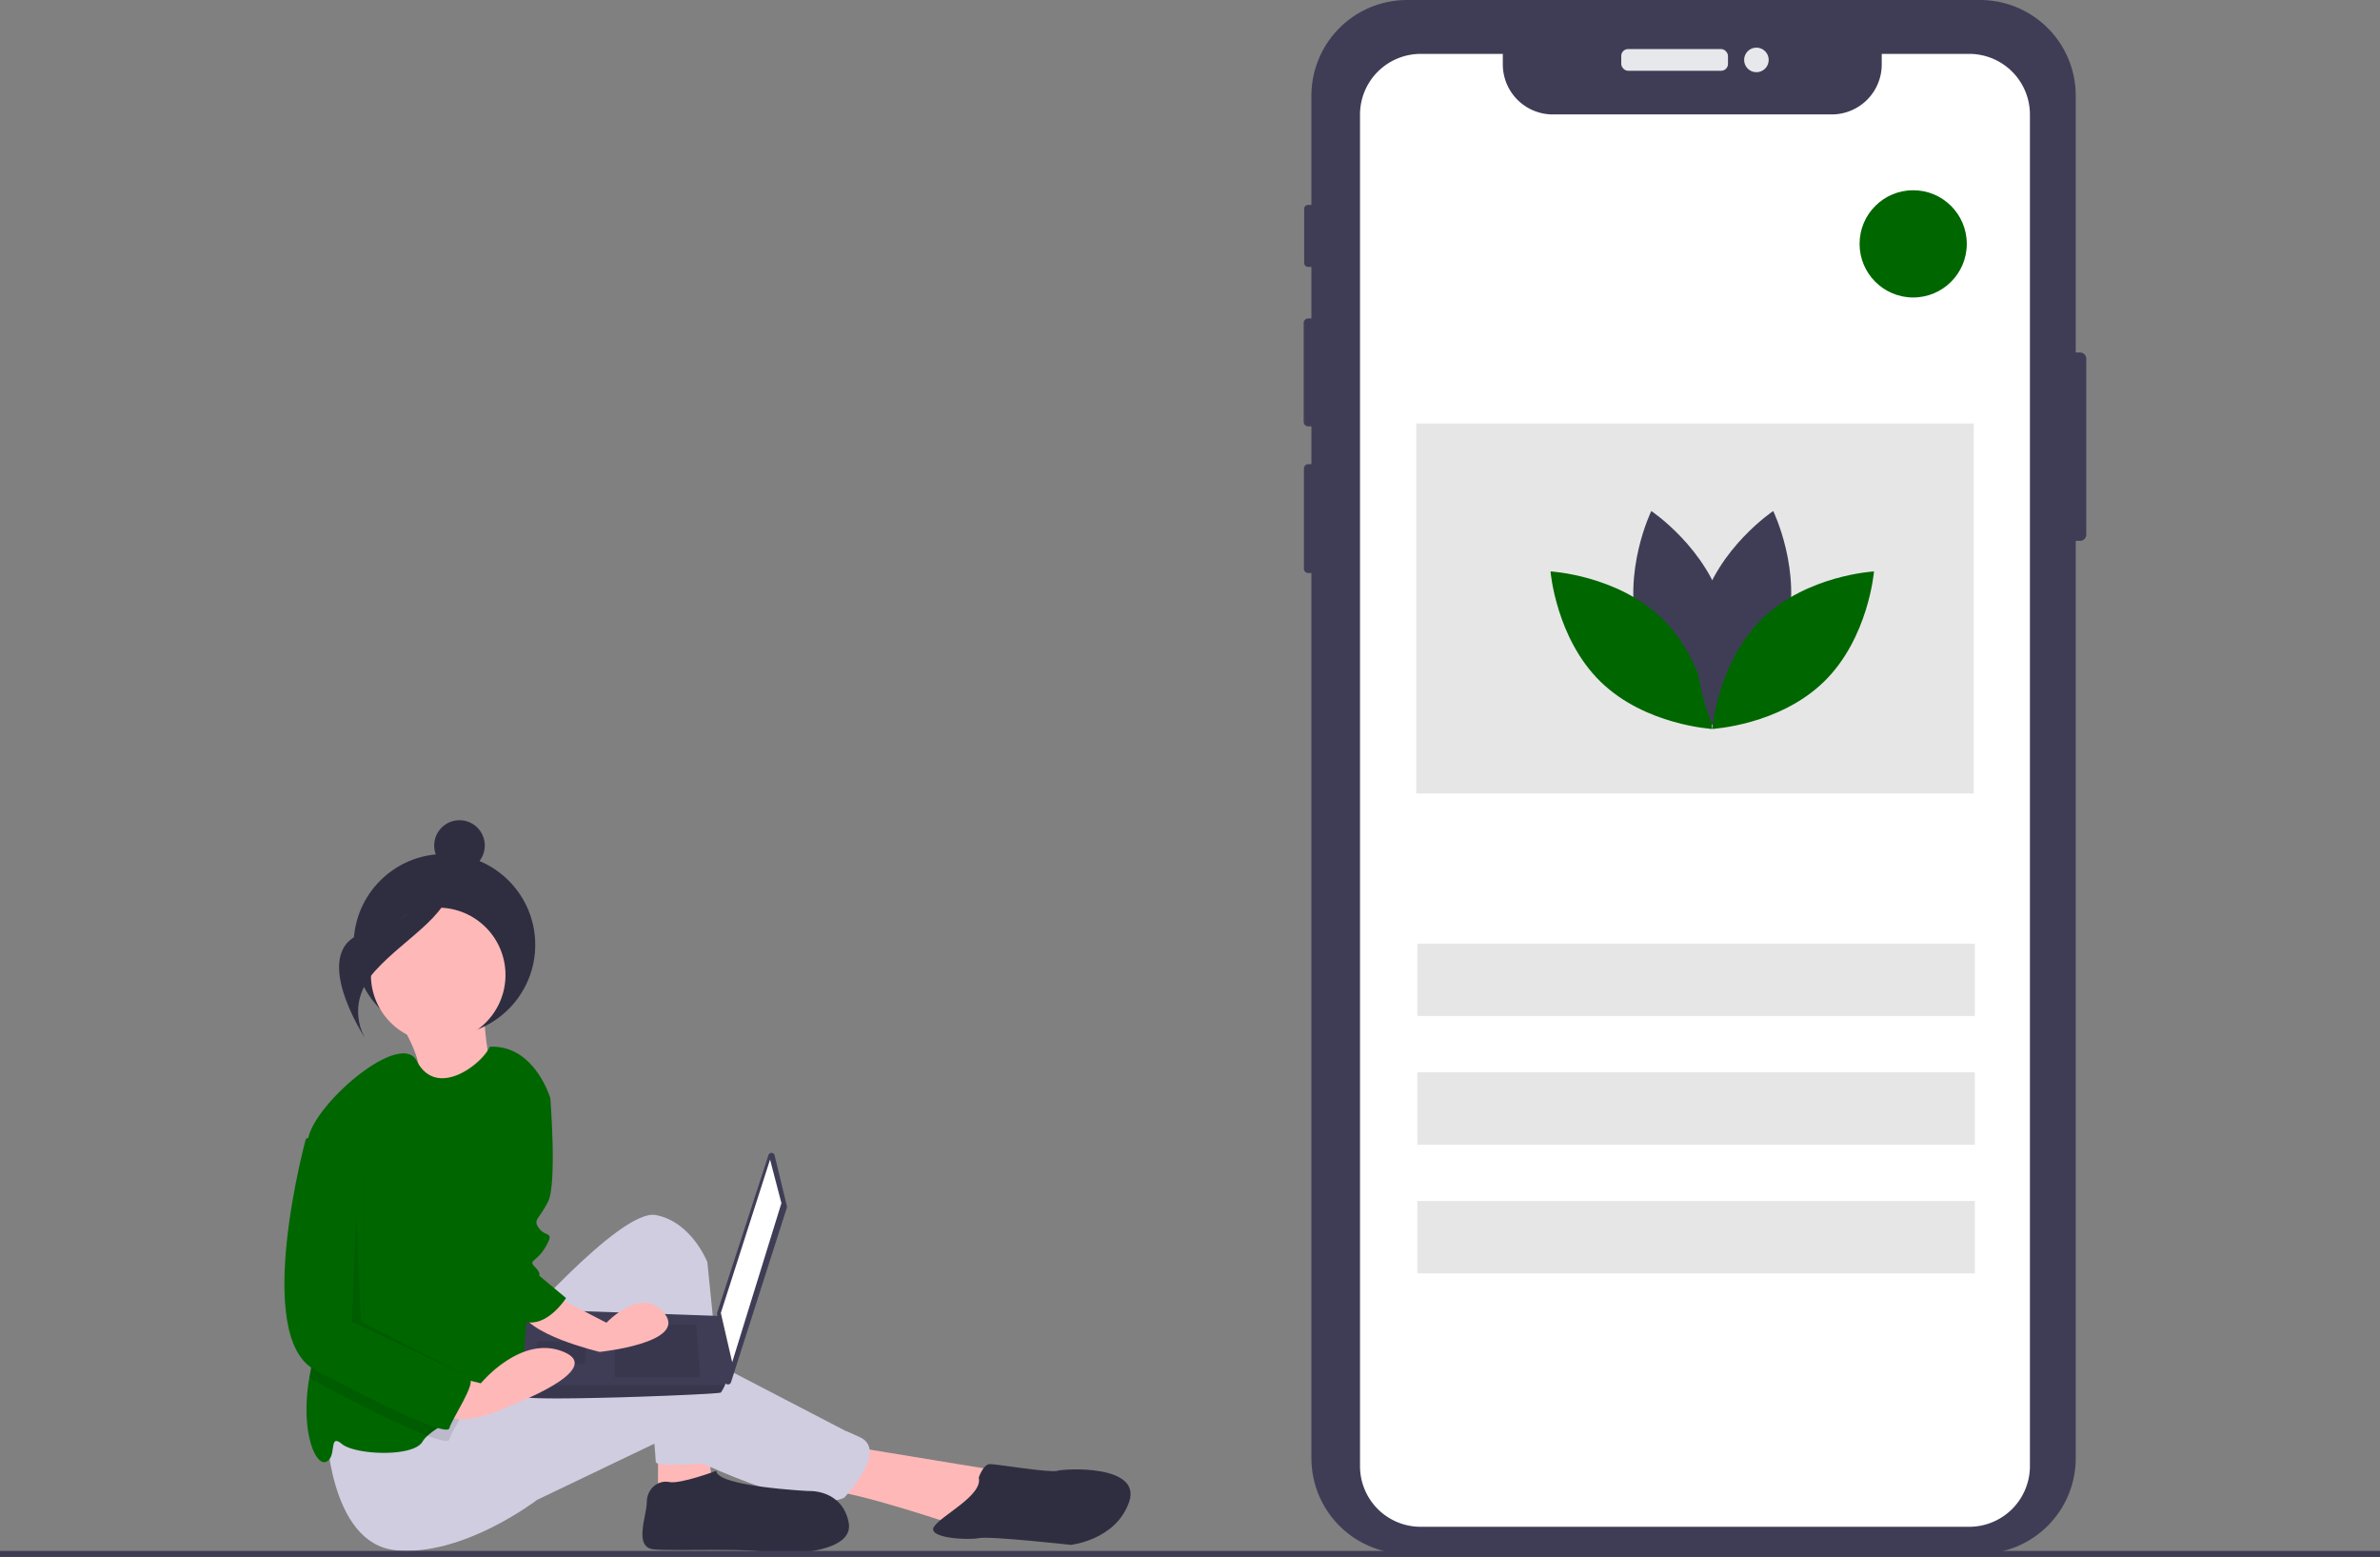 <svg data-name="Layer 1" xmlns="http://www.w3.org/2000/svg" width="888" height="580.723" viewBox="0 0 888 580.723"><rect x="0" y="0" width="888" height="580.723" fill="#808080" stroke="none"/><path d="M148.558 380.085s10.805 17.136 6.946 21.776 28.95 4.756 28.95 4.756-4.928-24.928-3.478-30.665z" fill="#ffb8b8"/><circle cx="165.825" cy="352.416" r="33.88" fill="#2f2e41"/><path fill="#ffb8b8" d="M245.51 536.052v20.085l20.084-4.185-1.673-14.226-18.411-1.674zm71.132 3.348l56.07 9.205-14.227 20.921s-39.332-13.39-49.374-13.39 7.531-16.736 7.531-16.736z"/><path d="M189.44 499.23s41.844-48.537 55.233-46.026 19.248 17.574 19.248 17.574l7.531 74.48s-26.779 2.51-26.779 0-5.021-56.07-5.021-56.07-39.332 87.033-60.253 29.29z" fill="#d0cde1"/><path d="M121.656 531.868s.837 43.842 25.942 46.353 52.722-18.737 52.722-18.737l45.19-21.65s53.559 28.345 69.459 20.813c0 0 16.737-17.574 5.858-22.595s-.837 0-.837 0l-64.438-33.474s-12.553-3.347-34.31 5.858-51.049 13.39-51.049 13.39z" fill="#d0cde1"/><circle cx="163.498" cy="363.66" r="25.106" fill="#ffb8b8"/><path d="M199.483 433.956l-1.674 35.148s.837 46.027-6.694 49.374c-3.808 1.69-11.457 5.088-18.528 8.804-5.306 2.778-10.285 5.724-13.064 8.26a9.368 9.368 0 00-1.882 2.184c-3.348 5.858-25.106 5.02-30.127.837s-1.674 5.02-5.858 6.694c-4.05 1.624-9.666-11.649-6.226-31.465.108-.661.234-1.33.368-2.009 3.841-19.205-2.193-65.207-1.264-82.982a31.273 31.273 0 01.427-4.05c2.51-13.39 34.545-40.638 40.537-29.03 7.381 14.326 24.336 1.238 27.248-5.281 16.737-.837 22.595 19.247 22.595 19.247z" fill="#060"/><path d="M267.268 548.605s-13.39 5.021-17.574 4.184-8.368 2.51-8.368 7.532-5.021 16.737 2.51 17.574 38.496-.837 45.19 1.673c0 0 30.127.837 27.616-11.716s-15.063-11.715-15.063-11.715-34.31-1.674-34.31-7.532zm97.912 2.51s1.674-5.02 4.184-5.02 22.595 3.347 25.106 2.51 31.8-2.51 26.779 11.716-21.758 15.9-21.758 15.9-30.127-3.347-34.311-2.51-19.248 0-16.737-4.185 18.41-11.716 16.737-18.41z" fill="#2f2e41"/><path d="M289.005 430.913l4.59 18.938a1.183 1.183 0 01-.022.64l-20.826 65.081a1.183 1.183 0 01-2.302-.226l-2.881-25.354a1.183 1.183 0 01.05-.5l19.116-58.667a1.183 1.183 0 012.275.088z" fill="#3f3d56"/><path fill="#fff" d="M287.316 432.512l4.239 16.249-18.369 59.344-4.239-18.368 18.369-57.225z"/><path d="M194.768 520.821c.706 2.12 73.473-.706 74.18-1.413a15.335 15.335 0 001.554-2.825c.664-1.413 1.271-2.826 1.271-2.826l-2.826-22.876-72.06-2.557s-1.802 19.385-2.169 28.259a21.199 21.199 0 00.05 4.238z" fill="#3f3d56"/><path opacity=".1" d="M259.763 493.975l1.413 19.782h-31.791v-19.782h30.378zm-40.975 6.359l.19-.038-.897 8.515h-17.662v-8.477h18.369zm-24.02 20.487c.706 2.12 73.473-.706 74.18-1.413a15.335 15.335 0 001.554-2.825h-75.784a21.199 21.199 0 00.05 4.238z"/><circle cx="171.439" cy="315.379" r="9.442" fill="#2f2e41"/><path d="M168.6 325.656s-9.647 16.046-32.079 22.053-.183 39.715-.183 39.715-8.09-12.258 3.579-25.24 30.448-21.855 28.682-36.528z" fill="#2f2e41"/><path d="M172.587 527.282c-2.067 3.908-4.494 7.967-4.904 9.607-.276 1.113-3.34.469-8.16-1.347-9.665-3.657-26.419-12.034-42.051-20.411a13.202 13.202 0 01-2.042-1.34c.108-.66.234-1.33.368-2.008 3.841-19.205-2.193-65.207-1.264-82.982l7.122-2.377 14.226 13.39v56.906s36.822 20.085 39.332 21.758c1.28.854-.485 4.745-2.627 8.804z" opacity=".1"/><path d="M203.667 481.657l22.595 11.716s13.39-14.227 21.759-3.348-24.27 14.227-24.27 14.227-28.452-6.695-29.289-15.9 9.205-6.695 9.205-6.695zm-37.658 30.963l13.39 3.348s15.063-18.411 30.963-11.716-20.084 20.084-20.084 20.084-19.248 10.042-26.78 1.674 2.511-13.39 2.511-13.39z" fill="#ffb8b8"/><path d="M195.299 402.156c.837.837 10.042 7.531 10.042 7.531s2.51 31.8-.837 38.496-5.858 6.694-3.347 10.042 5.858.837 2.51 6.695-6.694 5.02-4.184 7.531 1.674 3.348 1.674 3.348l10.042 8.368s-6.161 9.813-13.96 9.091-14.493-38.38-14.493-38.38zm-73.643 20.084l-7.532 2.51s-20.084 73.644 3.348 86.197 49.374 25.105 50.21 21.758 10.043-16.737 7.532-18.411-39.332-21.758-39.332-21.758V435.63z" fill="#060"/><path opacity=".1" d="M132.953 452.785l-1.673 40.169 44.353 20.922-41.006-20.922-1.674-40.169z"/><path d="M778.4 133.76v65.68a2.296 2.296 0 01-2.29 2.29h-1.63v342.15a35.702 35.702 0 01-35.7 35.7H524.99a35.693 35.693 0 01-35.69-35.7V213.73h-1.18a1.618 1.618 0 01-1.62-1.61v-37.38a1.62 1.62 0 011.62-1.62h1.18v-14.08h-1.19a1.696 1.696 0 01-1.69-1.7v-36.87a1.694 1.694 0 011.69-1.69h1.19V99.56h-1.21a1.498 1.498 0 01-1.5-1.5V77.94a1.507 1.507 0 011.5-1.51h1.21V35.69A35.691 35.691 0 01524.99 0h213.79a35.7 35.7 0 0135.7 35.69v95.78h1.63a2.296 2.296 0 012.29 2.29z" fill="#3f3d56"/><rect x="604.903" y="18.307" width="39.823" height="8.086" rx="2.542" fill="#e6e8ec"/><circle cx="655.335" cy="22.35" r="4.587" fill="#e6e8ec"/><path d="M757.385 42.75v504.09a22.65 22.65 0 01-22.65 22.64h-204.65a22.61 22.61 0 01-22.65-22.64V42.75a22.65 22.65 0 0122.65-22.65h30.63v3.93a18.65 18.65 0 0018.65 18.65h104.08a18.65 18.65 0 0018.65-18.65V20.1h32.64a22.643 22.643 0 0122.65 22.65z" fill="#fff"/><path fill="#e6e6e6" d="M528.827 351.959h208v27h-208zm0 48h208v27h-208zm0 48h208v27h-208z"/><circle cx="713.827" cy="90.959" r="20" fill="#060"/><path fill="#e6e6e6" d="M528.41 157.959h208v138h-208z"/><path d="M611.235 235.55c6.074 22.45 26.876 36.354 26.876 36.354s10.955-22.495 4.882-44.945-26.875-36.354-26.875-36.354-10.956 22.495-4.883 44.945z" fill="#3f3d56"/><path d="M620.16 230.725c16.664 16.223 18.7 41.16 18.7 41.16s-24.984-1.364-41.649-17.586-18.7-41.16-18.7-41.16 24.984 1.363 41.648 17.586z" fill="#060"/><path d="M666.484 235.55c-6.073 22.45-26.875 36.354-26.875 36.354s-10.955-22.495-4.882-44.945 26.875-36.354 26.875-36.354 10.955 22.495 4.882 44.945z" fill="#3f3d56"/><path d="M657.56 230.725c-16.665 16.223-18.7 41.16-18.7 41.16s24.983-1.364 41.648-17.586 18.7-41.16 18.7-41.16-24.983 1.363-41.648 17.586z" fill="#060"/><path fill="#3f3d56" d="M0 578.483h888v2.241H0z"/></svg>